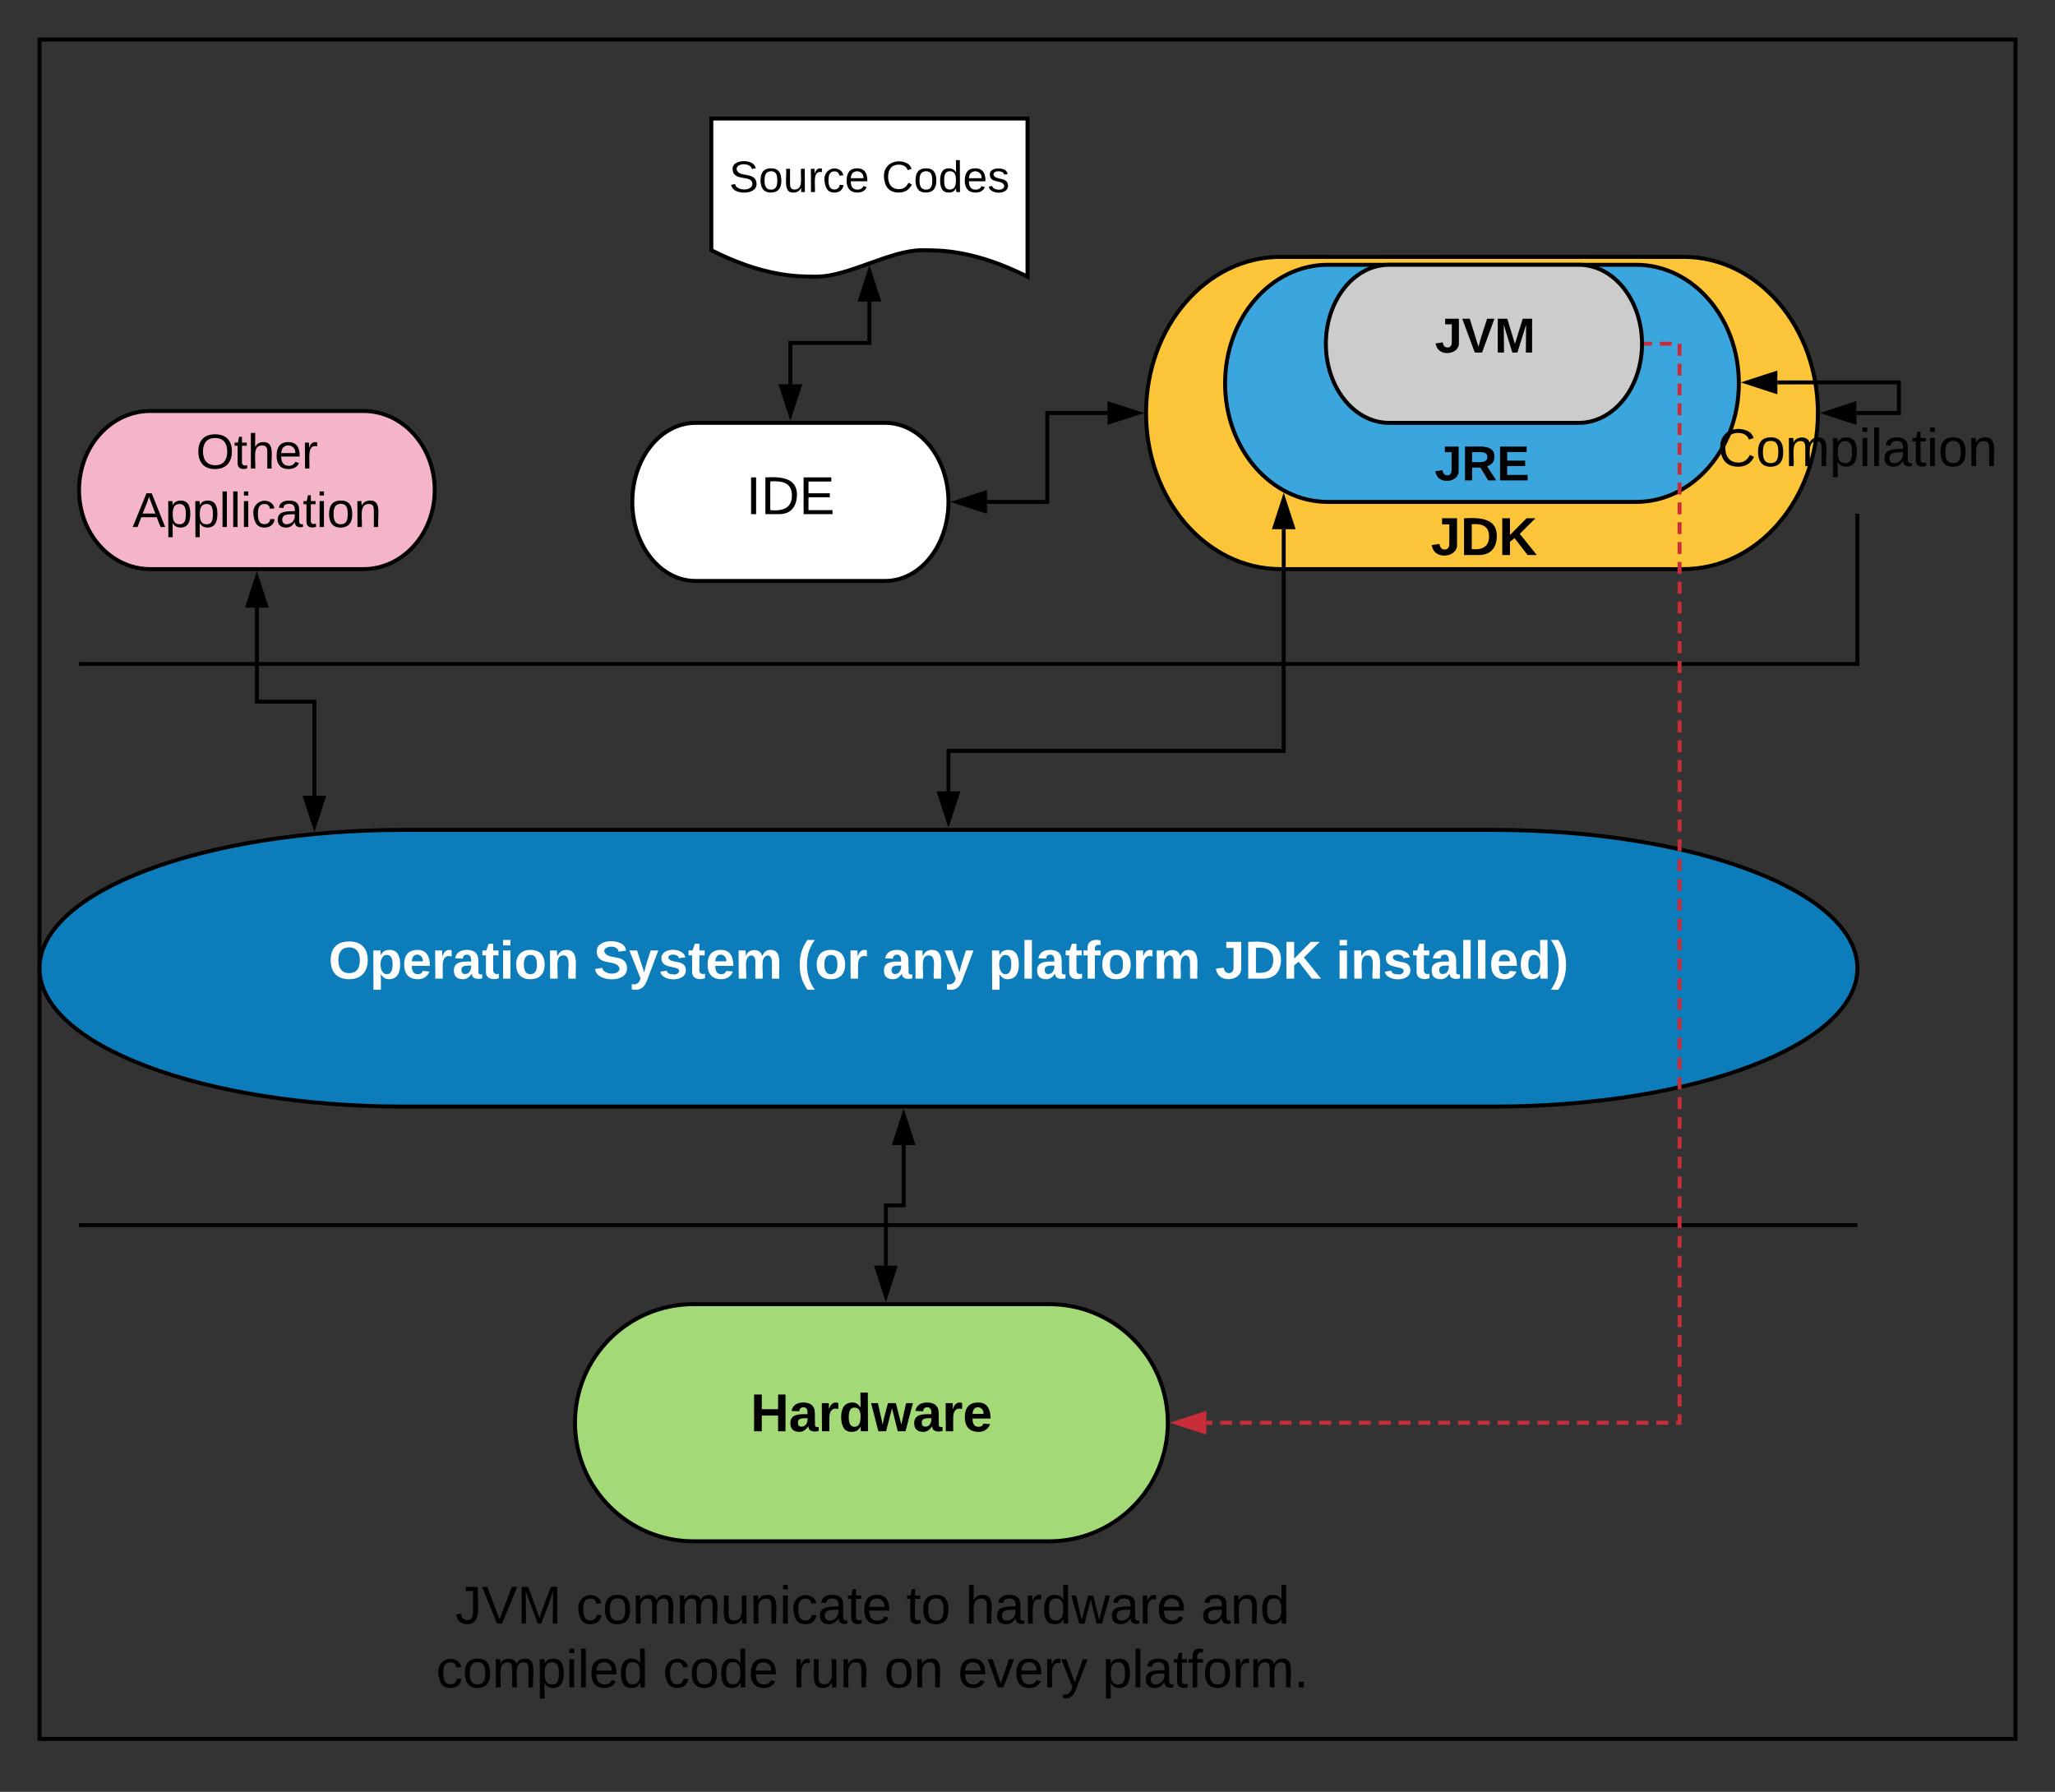<svg xmlns="http://www.w3.org/2000/svg" xmlns:xlink="http://www.w3.org/1999/xlink" xmlns:lucid="lucid" width="1040" height="906.8"><rect width="100%" height="100%" fill="#333333" stroke="none"/><g transform="translate(-120 -20)" lucid:page-tab-id="0_0"><path d="M140 40h1000v860H140z" stroke="#000" stroke-width="2" fill="#fff" fill-opacity="0"/><path d="M480 80h160v80c-26.72-13.36-43.36-13.36-53.44-13.36-16 0-37.28 13.36-53.28 13.36-9.92 0-26.72 0-53.28-13.36z" stroke="#000" stroke-width="2" fill="#fff"/><use xlink:href="#a" transform="matrix(1,0,0,1,485,85) translate(3.988 32.206)"/><use xlink:href="#b" transform="matrix(1,0,0,1,485,85) translate(81.235 32.206)"/><path d="M568 234c17.67 0 32 17.9 32 40s-14.33 40-32 40h-96c-17.67 0-32-17.9-32-40s14.33-40 32-40z" stroke="#000" stroke-width="2" fill="#fff"/><use xlink:href="#c" transform="matrix(1,0,0,1,445,239) translate(52.63 41.199)"/><path d="M972 150c37.56 0 68 35.37 68 79s-30.44 79-68 79H768c-37.56 0-68-35.37-68-79s30.44-79 68-79z" stroke="#000" stroke-width="2" fill="#fcc438"/><use xlink:href="#d" transform="matrix(1,0,0,1,705,155) translate(148.525 79.15)"/><path d="M948 154c28.72 0 52 26.86 52 60s-23.28 60-52 60H792c-28.72 0-52-26.86-52-60s23.28-60 52-60z" stroke="#000" stroke-width="2" fill="#3aa6dd"/><use xlink:href="#e" transform="matrix(1,0,0,1,745,159) translate(108.525 59.087)"/><path d="M811 265h120v60H811z" stroke="#000" stroke-opacity="0" stroke-width="2" fill="#fff" fill-opacity="0"/><use xlink:href="#f" transform="matrix(1,0,0,1,816,270) translate(28.186 30.886)"/><path d="M919 154c17.67 0 32 17.9 32 40s-14.33 40-32 40h-96c-17.67 0-32-17.9-32-40s14.33-40 32-40z" stroke="#000" stroke-width="2" fill="#ccc"/><use xlink:href="#g" transform="matrix(1,0,0,1,796,159) translate(50.182 39.421)"/><path d="M810 229h120v60H810z" stroke="#000" stroke-opacity="0" stroke-width="2" fill="#fff" fill-opacity="0"/><use xlink:href="#h" transform="matrix(1,0,0,1,815,234) translate(31.053 29.108)"/><path d="M161 356h899v-75M161.03 356H160" stroke="#000" stroke-width="2" fill="none"/><path d="M1061 281.03h-2V280h2z"/><path d="M876 440c101.62 0 184 31.34 184 70s-82.38 70-184 70H324c-101.62 0-184-31.34-184-70s82.38-70 184-70z" stroke="#000" stroke-width="2" fill="#0c7cba"/><use xlink:href="#i" transform="matrix(1,0,0,1,145,445) translate(141.222 70.261)"/><use xlink:href="#j" transform="matrix(1,0,0,1,145,445) translate(275.367 70.261)"/><use xlink:href="#k" transform="matrix(1,0,0,1,145,445) translate(378.367 70.261)"/><use xlink:href="#l" transform="matrix(1,0,0,1,145,445) translate(421.538 70.261)"/><use xlink:href="#m" transform="matrix(1,0,0,1,145,445) translate(475.241 70.261)"/><use xlink:href="#n" transform="matrix(1,0,0,1,145,445) translate(589.967 70.261)"/><use xlink:href="#o" transform="matrix(1,0,0,1,145,445) translate(651.065 70.261)"/><path d="M560 172.6v20.95h-40v20.95" stroke="#000" stroke-width="2" fill="none"/><path d="M560 157.34l4.64 14.27h-9.28zM520 229.76l-4.64-14.26h9.28z" stroke="#000" stroke-width="2"/><path d="M619.5 274H650v-45h30.5" stroke="#000" stroke-width="2" fill="none"/><path d="M604.24 274l14.26-4.64v9.28zM695.76 229l-14.26 4.64v-9.28z" stroke="#000" stroke-width="2"/><path d="M304 228c19.88 0 36 17.9 36 40s-16.12 40-36 40H196c-19.88 0-36-17.9-36-40s16.12-40 36-40z" stroke="#000" stroke-width="2" fill="#f5b5c8"/><use xlink:href="#p" transform="matrix(1,0,0,1,165,233) translate(54.206 24.108)"/><use xlink:href="#q" transform="matrix(1,0,0,1,165,233) translate(22.105 53.708)"/><path d="M769.67 287.83V400H600v20.5" stroke="#000" stroke-width="2" fill="none"/><path d="M769.67 272.56l4.64 14.27h-9.26zM600 435.76l-4.64-14.26h9.28z" stroke="#000" stroke-width="2"/><path d="M250 327.5v47.58h29.1v47.58" stroke="#000" stroke-width="2" fill="none"/><path d="M250 312.24l4.64 14.26h-9.28zM279.1 437.93l-4.64-14.27h9.27z" stroke="#000" stroke-width="2"/><path d="M161 640h898M161.03 640H160M1058.97 640h1.03" stroke="#000" stroke-width="2" fill="none"/><path d="M651 680c33.14 0 60 26.86 60 60s-26.86 60-60 60H471c-33.14 0-60-26.86-60-60s26.86-60 60-60z" stroke="#000" stroke-width="2" fill="#a3d977"/><use xlink:href="#r" transform="matrix(1,0,0,1,416,685) translate(83.828 59.324)"/><path d="M577.33 599.5V630h-9v30.5" stroke="#000" stroke-width="2" fill="none"/><path d="M577.33 584.24l4.64 14.26h-9.27zM568.33 675.76l-4.63-14.26h9.27z" stroke="#000" stroke-width="2"/><path d="M1019.5 213.53h61.5V229h-21.5" stroke="#000" stroke-width="2" fill="none"/><path d="M1004.22 213.53l14.27-4.63v9.27zM1044.24 229l14.26-4.64v9.28z" stroke="#000" stroke-width="2"/><path d="M980 220h160v60H980z" stroke="#000" stroke-opacity="0" stroke-width="2" fill="#fff" fill-opacity="0"/><g><use xlink:href="#s" transform="matrix(1,0,0,1,985,225) translate(4.23 30.886)"/></g><path d="M730.5 740h3m4.02 0h6.02m4.02 0h6m4.03 0h6m4.02 0h6.02m4 0h6.03m4 0h6.03m4 0h6.03m4 0h6.03m4 0h6.03m4 0h6.02m4.02 0h6.02m4 0h6.03m4 0h6.02m4 0h6.03m4 0H884m4 0h6.03m4.02 0h6.02m4 0h6.03m4.02 0h6m4.02 0h6.02m4 0h6.03m4 0h6.03m4 0h6.03m4 0H970v-4.26m0-4v-6.03m0-4v-6.02m0-4.02v-6m0-4.03v-6.02m0-4v-6.02m0-4v-6.03m0-4v-6.03m0-4v-6.03m0-4.02v-6.02m0-4v-6.03m0-4.02v-6m0-4.02v-6.02m0-4v-6.03m0-4v-6.03m0-4v-6.03m0-4v-6.03m0-4v-6.03m0-4v-6.02m0-4.02v-6m0-4.03v-6.02m0-4v-6.02m0-4v-6.03m0-4V505m0-4v-6.03m0-4.02v-6.02m0-4v-6.03m0-4v-6.03m0-4.02v-6m0-4.03v-6.02m0-4v-6.03m0-4v-6.03m0-4v-6.03m0-4v-6.03m0-4v-6.02m0-4v-6.03m0-4.02v-6m0-4.03v-6.02m0-4v-6.03m0-4v-6.03m0-4v-6.03m0-4.02v-6.02m0-4v-6.03m0-4v-6.03m0-4.02v-6m0-4.03v-6.02m0-4v-6.03m0-4v-6.03m0-4v-6.03m0-4v-6.03m0-4v-6.02m0-4v-6.03m0-4.02v-6m0-4.03v-6.02m0-4v-6.03m-3.96-.05h-6.02m-4 0H953" stroke="#c92d39" stroke-width="2" fill="none"/><path d="M715.24 740l14.26-4.64v9.28z" stroke="#c92d39" stroke-width="2" fill="#c92d39"/><path d="M953.03 195h-1.1l.07-1-.03-1h1.06z" fill="#c92d39"/><path d="M331 800h460v106.8H331z" stroke="#000" stroke-opacity="0" stroke-width="2" fill="#fff" fill-opacity="0"/><g><use xlink:href="#t" transform="matrix(1,0,0,1,336,805) translate(14.385 36.667)"/><use xlink:href="#u" transform="matrix(1,0,0,1,336,805) translate(75.557 36.667)"/><use xlink:href="#v" transform="matrix(1,0,0,1,336,805) translate(242.642 36.667)"/><use xlink:href="#w" transform="matrix(1,0,0,1,336,805) translate(272.518 36.667)"/><use xlink:href="#x" transform="matrix(1,0,0,1,336,805) translate(391.8 36.667)"/><use xlink:href="#y" transform="matrix(1,0,0,1,336,805) translate(4.712 68.934)"/><use xlink:href="#z" transform="matrix(1,0,0,1,336,805) translate(119.513 68.934)"/><use xlink:href="#A" transform="matrix(1,0,0,1,336,805) translate(185.241 68.934)"/><use xlink:href="#B" transform="matrix(1,0,0,1,336,805) translate(231.475 68.934)"/><use xlink:href="#C" transform="matrix(1,0,0,1,336,805) translate(268.821 68.934)"/><use xlink:href="#D" transform="matrix(1,0,0,1,336,805) translate(341.944 68.934)"/></g><defs><path d="M185-189c-5-48-123-54-124 2 14 75 158 14 163 119 3 78-121 87-175 55-17-10-28-26-33-46l33-7c5 56 141 63 141-1 0-78-155-14-162-118-5-82 145-84 179-34 5 7 8 16 11 25" id="E"/><path d="M100-194c62-1 85 37 85 99 1 63-27 99-86 99S16-35 15-95c0-66 28-99 85-99zM99-20c44 1 53-31 53-75 0-43-8-75-51-75s-53 32-53 75 10 74 51 75" id="F"/><path d="M84 4C-5 8 30-112 23-190h32v120c0 31 7 50 39 49 72-2 45-101 50-169h31l1 190h-30c-1-10 1-25-2-33-11 22-28 36-60 37" id="G"/><path d="M114-163C36-179 61-72 57 0H25l-1-190h30c1 12-1 29 2 39 6-27 23-49 58-41v29" id="H"/><path d="M96-169c-40 0-48 33-48 73s9 75 48 75c24 0 41-14 43-38l32 2c-6 37-31 61-74 61-59 0-76-41-82-99-10-93 101-131 147-64 4 7 5 14 7 22l-32 3c-4-21-16-35-41-35" id="I"/><path d="M100-194c63 0 86 42 84 106H49c0 40 14 67 53 68 26 1 43-12 49-29l28 8c-11 28-37 45-77 45C44 4 14-33 15-96c1-61 26-98 85-98zm52 81c6-60-76-77-97-28-3 7-6 17-6 28h103" id="J"/><g id="a"><use transform="matrix(0.062,0,0,0.062,0,0)" xlink:href="#E"/><use transform="matrix(0.062,0,0,0.062,14.963,0)" xlink:href="#F"/><use transform="matrix(0.062,0,0,0.062,27.432,0)" xlink:href="#G"/><use transform="matrix(0.062,0,0,0.062,39.901,0)" xlink:href="#H"/><use transform="matrix(0.062,0,0,0.062,47.32,0)" xlink:href="#I"/><use transform="matrix(0.062,0,0,0.062,58.543,0)" xlink:href="#J"/></g><path d="M212-179c-10-28-35-45-73-45-59 0-87 40-87 99 0 60 29 101 89 101 43 0 62-24 78-52l27 14C228-24 195 4 139 4 59 4 22-46 18-125c-6-104 99-153 187-111 19 9 31 26 39 46" id="K"/><path d="M85-194c31 0 48 13 60 33l-1-100h32l1 261h-30c-2-10 0-23-3-31C134-8 116 4 85 4 32 4 16-35 15-94c0-66 23-100 70-100zm9 24c-40 0-46 34-46 75 0 40 6 74 45 74 42 0 51-32 51-76 0-42-9-74-50-73" id="L"/><path d="M135-143c-3-34-86-38-87 0 15 53 115 12 119 90S17 21 10-45l28-5c4 36 97 45 98 0-10-56-113-15-118-90-4-57 82-63 122-42 12 7 21 19 24 35" id="M"/><g id="b"><use transform="matrix(0.062,0,0,0.062,0,0)" xlink:href="#K"/><use transform="matrix(0.062,0,0,0.062,16.148,0)" xlink:href="#F"/><use transform="matrix(0.062,0,0,0.062,28.617,0)" xlink:href="#L"/><use transform="matrix(0.062,0,0,0.062,41.086,0)" xlink:href="#J"/><use transform="matrix(0.062,0,0,0.062,53.555,0)" xlink:href="#M"/></g><path d="M33 0v-248h34V0H33" id="N"/><path d="M30-248c118-7 216 8 213 122C240-48 200 0 122 0H30v-248zM63-27c89 8 146-16 146-99s-60-101-146-95v194" id="O"/><path d="M30 0v-248h187v28H63v79h144v27H63v87h162V0H30" id="P"/><g id="c"><use transform="matrix(0.075,0,0,0.075,0,0)" xlink:href="#N"/><use transform="matrix(0.075,0,0,0.075,7.469,0)" xlink:href="#O"/><use transform="matrix(0.075,0,0,0.075,26.814,0)" xlink:href="#P"/></g><path d="M153-248C145-148 188 4 80 4 36 3 13-21 6-62l32-5c4 25 16 42 43 43 27 0 39-20 39-49v-147H72v-28h81" id="Q"/><path d="M194 0L95-120 63-95V0H30v-248h33v124l119-124h40L117-140 236 0h-42" id="R"/><g id="d"><use transform="matrix(0.05,0,0,0.05,0,0)" xlink:href="#Q"/><use transform="matrix(0.05,0,0,0.05,9,0)" xlink:href="#O"/><use transform="matrix(0.05,0,0,0.05,21.95,0)" xlink:href="#R"/></g><path d="M233-177c-1 41-23 64-60 70L243 0h-38l-65-103H63V0H30v-248c88 3 205-21 203 71zM63-129c60-2 137 13 137-47 0-61-80-42-137-45v92" id="S"/><g id="e"><use transform="matrix(0.05,0,0,0.05,0,0)" xlink:href="#Q"/><use transform="matrix(0.05,0,0,0.05,9,0)" xlink:href="#S"/><use transform="matrix(0.05,0,0,0.05,21.95,0)" xlink:href="#P"/></g><path d="M176-78C186 10 51 31 16-35c-5-9-9-19-11-32l52-8c4 21 12 37 35 38 23 0 32-16 32-40v-130H75v-41h101v170" id="T"/><path d="M24-248c120-7 223 5 221 122C244-46 201 0 124 0H24v-248zM76-40c74 7 117-18 117-86 0-67-45-88-117-82v168" id="U"/><path d="M195 0l-88-114-31 24V0H24v-248h52v113l112-113h60L142-143 257 0h-62" id="V"/><g id="f"><use transform="matrix(0.075,0,0,0.075,0,0)" xlink:href="#T"/><use transform="matrix(0.075,0,0,0.075,14.938,0)" xlink:href="#U"/><use transform="matrix(0.075,0,0,0.075,34.283,0)" xlink:href="#V"/></g><path d="M147 0H94L2-248h55l64 206c17-72 42-137 63-206h54" id="W"/><path d="M230 0l2-204L168 0h-37L68-204 70 0H24v-248h70l56 185 57-185h69V0h-46" id="X"/><g id="g"><use transform="matrix(0.069,0,0,0.069,0,0)" xlink:href="#T"/><use transform="matrix(0.069,0,0,0.069,13.704,0)" xlink:href="#W"/><use transform="matrix(0.069,0,0,0.069,30.148,0)" xlink:href="#X"/></g><path d="M240-174c0 40-23 61-54 70L253 0h-59l-57-94H76V0H24v-248c93 4 217-23 216 74zM76-134c48-2 112 12 112-38 0-48-66-32-112-35v73" id="Y"/><path d="M24 0v-248h195v40H76v63h132v40H76v65h150V0H24" id="Z"/><g id="h"><use transform="matrix(0.069,0,0,0.069,0,0)" xlink:href="#T"/><use transform="matrix(0.069,0,0,0.069,13.704,0)" xlink:href="#Y"/><use transform="matrix(0.069,0,0,0.069,31.45,0)" xlink:href="#Z"/></g><path fill="#fff" d="M140-251c80 0 125 45 125 126S219 4 139 4C58 4 15-44 15-125s44-126 125-126zm-1 214c52 0 73-35 73-88 0-50-21-86-72-86-52 0-73 35-73 86s22 88 72 88" id="aa"/><path fill="#fff" d="M135-194c53 0 70 44 70 98 0 56-19 98-73 100-31 1-45-17-59-34 3 33 2 69 2 105H25l-1-265h48c2 10 0 23 3 31 11-24 29-35 60-35zM114-30c33 0 39-31 40-66 0-38-9-64-40-64-56 0-55 130 0 130" id="ab"/><path fill="#fff" d="M185-48c-13 30-37 53-82 52C43 2 14-33 14-96s30-98 90-98c62 0 83 45 84 108H66c0 31 8 55 39 56 18 0 30-7 34-22zm-45-69c5-46-57-63-70-21-2 6-4 13-4 21h74" id="ac"/><path fill="#fff" d="M135-150c-39-12-60 13-60 57V0H25l-1-190h47c2 13-1 29 3 40 6-28 27-53 61-41v41" id="ad"/><path fill="#fff" d="M133-34C117-15 103 5 69 4 32 3 11-16 11-54c-1-60 55-63 116-61 1-26-3-47-28-47-18 1-26 9-28 27l-52-2c7-38 36-58 82-57s74 22 75 68l1 82c-1 14 12 18 25 15v27c-30 8-71 5-69-32zm-48 3c29 0 43-24 42-57-32 0-66-3-65 30 0 17 8 27 23 27" id="ae"/><path fill="#fff" d="M115-3C79 11 28 4 28-45v-112H4v-33h27l15-45h31v45h36v33H77v99c-1 23 16 31 38 25v30" id="af"/><path fill="#fff" d="M25-224v-37h50v37H25zM25 0v-190h50V0H25" id="ag"/><path fill="#fff" d="M110-194c64 0 96 36 96 99 0 64-35 99-97 99-61 0-95-36-95-99 0-62 34-99 96-99zm-1 164c35 0 45-28 45-65 0-40-10-65-43-65-34 0-45 26-45 65 0 36 10 65 43 65" id="ah"/><path fill="#fff" d="M135-194c87-1 58 113 63 194h-50c-7-57 23-157-34-157-59 0-34 97-39 157H25l-1-190h47c2 12-1 28 3 38 12-26 28-41 61-42" id="ai"/><g id="i"><use transform="matrix(0.075,0,0,0.075,0,0)" xlink:href="#aa"/><use transform="matrix(0.075,0,0,0.075,20.914,0)" xlink:href="#ab"/><use transform="matrix(0.075,0,0,0.075,37.271,0)" xlink:href="#ac"/><use transform="matrix(0.075,0,0,0.075,52.209,0)" xlink:href="#ad"/><use transform="matrix(0.075,0,0,0.075,62.666,0)" xlink:href="#ae"/><use transform="matrix(0.075,0,0,0.075,77.604,0)" xlink:href="#af"/><use transform="matrix(0.075,0,0,0.075,86.493,0)" xlink:href="#ag"/><use transform="matrix(0.075,0,0,0.075,93.962,0)" xlink:href="#ah"/><use transform="matrix(0.075,0,0,0.075,110.319,0)" xlink:href="#ai"/></g><path fill="#fff" d="M169-182c-1-43-94-46-97-3 18 66 151 10 154 114 3 95-165 93-204 36-6-8-10-19-12-30l50-8c3 46 112 56 116 5-17-69-150-10-154-114-4-87 153-88 188-35 5 8 8 18 10 28" id="aj"/><path fill="#fff" d="M123 10C108 53 80 86 19 72V37c35 8 53-11 59-39L3-190h52l48 148c12-52 28-100 44-148h51" id="ak"/><path fill="#fff" d="M137-138c1-29-70-34-71-4 15 46 118 7 119 86 1 83-164 76-172 9l43-7c4 19 20 25 44 25 33 8 57-30 24-41C81-84 22-81 20-136c-2-80 154-74 161-7" id="al"/><path fill="#fff" d="M220-157c-53 9-28 100-34 157h-49v-107c1-27-5-49-29-50C55-147 81-57 75 0H25l-1-190h47c2 12-1 28 3 38 10-53 101-56 108 0 13-22 24-43 59-42 82 1 51 116 57 194h-49v-107c-1-25-5-48-29-50" id="am"/><g id="j"><use transform="matrix(0.075,0,0,0.075,0,0)" xlink:href="#aj"/><use transform="matrix(0.075,0,0,0.075,17.926,0)" xlink:href="#ak"/><use transform="matrix(0.075,0,0,0.075,32.864,0)" xlink:href="#al"/><use transform="matrix(0.075,0,0,0.075,47.802,0)" xlink:href="#af"/><use transform="matrix(0.075,0,0,0.075,56.691,0)" xlink:href="#ac"/><use transform="matrix(0.075,0,0,0.075,71.629,0)" xlink:href="#am"/></g><path fill="#fff" d="M67-93c0 74 22 123 53 168H70C40 30 18-18 18-93s22-123 52-168h50c-32 44-53 94-53 168" id="an"/><g id="k"><use transform="matrix(0.075,0,0,0.075,0,0)" xlink:href="#an"/><use transform="matrix(0.075,0,0,0.075,8.888,0)" xlink:href="#ah"/><use transform="matrix(0.075,0,0,0.075,25.246,0)" xlink:href="#ad"/></g><g id="l"><use transform="matrix(0.075,0,0,0.075,0,0)" xlink:href="#ae"/><use transform="matrix(0.075,0,0,0.075,14.938,0)" xlink:href="#ai"/><use transform="matrix(0.075,0,0,0.075,31.296,0)" xlink:href="#ak"/></g><path fill="#fff" d="M25 0v-261h50V0H25" id="ao"/><path fill="#fff" d="M121-226c-27-7-43 5-38 36h38v33H83V0H34v-157H6v-33h28c-9-59 32-81 87-68v32" id="ap"/><g id="m"><use transform="matrix(0.075,0,0,0.075,0,0)" xlink:href="#ab"/><use transform="matrix(0.075,0,0,0.075,16.357,0)" xlink:href="#ao"/><use transform="matrix(0.075,0,0,0.075,23.827,0)" xlink:href="#ae"/><use transform="matrix(0.075,0,0,0.075,38.765,0)" xlink:href="#af"/><use transform="matrix(0.075,0,0,0.075,47.653,0)" xlink:href="#ap"/><use transform="matrix(0.075,0,0,0.075,56.541,0)" xlink:href="#ah"/><use transform="matrix(0.075,0,0,0.075,72.899,0)" xlink:href="#ad"/><use transform="matrix(0.075,0,0,0.075,83.356,0)" xlink:href="#am"/></g><path fill="#fff" d="M176-78C186 10 51 31 16-35c-5-9-9-19-11-32l52-8c4 21 12 37 35 38 23 0 32-16 32-40v-130H75v-41h101v170" id="aq"/><path fill="#fff" d="M24-248c120-7 223 5 221 122C244-46 201 0 124 0H24v-248zM76-40c74 7 117-18 117-86 0-67-45-88-117-82v168" id="ar"/><path fill="#fff" d="M195 0l-88-114-31 24V0H24v-248h52v113l112-113h60L142-143 257 0h-62" id="as"/><g id="n"><use transform="matrix(0.075,0,0,0.075,0,0)" xlink:href="#aq"/><use transform="matrix(0.075,0,0,0.075,14.938,0)" xlink:href="#ar"/><use transform="matrix(0.075,0,0,0.075,34.283,0)" xlink:href="#as"/></g><path fill="#fff" d="M88-194c31-1 46 15 58 34l-1-101h50l1 261h-48c-2-10 0-23-3-31C134-8 116 4 84 4 32 4 16-41 15-95c0-56 19-97 73-99zm17 164c33 0 40-30 41-66 1-37-9-64-41-64s-38 30-39 65c0 43 13 65 39 65" id="at"/><path fill="#fff" d="M102-93c0 74-22 123-52 168H0C30 29 54-18 53-93c0-74-22-123-53-168h50c30 45 52 94 52 168" id="au"/><g id="o"><use transform="matrix(0.075,0,0,0.075,0,0)" xlink:href="#ag"/><use transform="matrix(0.075,0,0,0.075,7.469,0)" xlink:href="#ai"/><use transform="matrix(0.075,0,0,0.075,23.827,0)" xlink:href="#al"/><use transform="matrix(0.075,0,0,0.075,38.765,0)" xlink:href="#af"/><use transform="matrix(0.075,0,0,0.075,47.653,0)" xlink:href="#ae"/><use transform="matrix(0.075,0,0,0.075,62.591,0)" xlink:href="#ao"/><use transform="matrix(0.075,0,0,0.075,70.06,0)" xlink:href="#ao"/><use transform="matrix(0.075,0,0,0.075,77.53,0)" xlink:href="#ac"/><use transform="matrix(0.075,0,0,0.075,92.468,0)" xlink:href="#at"/><use transform="matrix(0.075,0,0,0.075,108.825,0)" xlink:href="#au"/></g><path d="M140-251c81 0 123 46 123 126C263-46 219 4 140 4 59 4 17-45 17-125s42-126 123-126zm0 227c63 0 89-41 89-101s-29-99-89-99c-61 0-89 39-89 99S79-25 140-24" id="av"/><path d="M59-47c-2 24 18 29 38 22v24C64 9 27 4 27-40v-127H5v-23h24l9-43h21v43h35v23H59v120" id="aw"/><path d="M106-169C34-169 62-67 57 0H25v-261h32l-1 103c12-21 28-36 61-36 89 0 53 116 60 194h-32v-121c2-32-8-49-39-48" id="ax"/><g id="p"><use transform="matrix(0.069,0,0,0.069,0,0)" xlink:href="#av"/><use transform="matrix(0.069,0,0,0.069,19.185,0)" xlink:href="#aw"/><use transform="matrix(0.069,0,0,0.069,26.037,0)" xlink:href="#ax"/><use transform="matrix(0.069,0,0,0.069,39.741,0)" xlink:href="#J"/><use transform="matrix(0.069,0,0,0.069,53.444,0)" xlink:href="#H"/></g><path d="M205 0l-28-72H64L36 0H1l101-248h38L239 0h-34zm-38-99l-47-123c-12 45-31 82-46 123h93" id="ay"/><path d="M115-194c55 1 70 41 70 98S169 2 115 4C84 4 66-9 55-30l1 105H24l-1-265h31l2 30c10-21 28-34 59-34zm-8 174c40 0 45-34 45-75s-6-73-45-74c-42 0-51 32-51 76 0 43 10 73 51 73" id="az"/><path d="M24 0v-261h32V0H24" id="aA"/><path d="M24-231v-30h32v30H24zM24 0v-190h32V0H24" id="aB"/><path d="M141-36C126-15 110 5 73 4 37 3 15-17 15-53c-1-64 63-63 125-63 3-35-9-54-41-54-24 1-41 7-42 31l-33-3c5-37 33-52 76-52 45 0 72 20 72 64v82c-1 20 7 32 28 27v20c-31 9-61-2-59-35zM48-53c0 20 12 33 32 33 41-3 63-29 60-74-43 2-92-5-92 41" id="aC"/><path d="M117-194c89-4 53 116 60 194h-32v-121c0-31-8-49-39-48C34-167 62-67 57 0H25l-1-190h30c1 10-1 24 2 32 11-22 29-35 61-36" id="aD"/><g id="q"><use transform="matrix(0.069,0,0,0.069,0,0)" xlink:href="#ay"/><use transform="matrix(0.069,0,0,0.069,16.444,0)" xlink:href="#az"/><use transform="matrix(0.069,0,0,0.069,30.148,0)" xlink:href="#az"/><use transform="matrix(0.069,0,0,0.069,43.852,0)" xlink:href="#aA"/><use transform="matrix(0.069,0,0,0.069,49.265,0)" xlink:href="#aA"/><use transform="matrix(0.069,0,0,0.069,54.678,0)" xlink:href="#aB"/><use transform="matrix(0.069,0,0,0.069,60.091,0)" xlink:href="#I"/><use transform="matrix(0.069,0,0,0.069,72.424,0)" xlink:href="#aC"/><use transform="matrix(0.069,0,0,0.069,86.128,0)" xlink:href="#aw"/><use transform="matrix(0.069,0,0,0.069,92.98,0)" xlink:href="#aB"/><use transform="matrix(0.069,0,0,0.069,98.393,0)" xlink:href="#F"/><use transform="matrix(0.069,0,0,0.069,112.096,0)" xlink:href="#aD"/></g><path d="M186 0v-106H76V0H24v-248h52v99h110v-99h50V0h-50" id="aE"/><path d="M133-34C117-15 103 5 69 4 32 3 11-16 11-54c-1-60 55-63 116-61 1-26-3-47-28-47-18 1-26 9-28 27l-52-2c7-38 36-58 82-57s74 22 75 68l1 82c-1 14 12 18 25 15v27c-30 8-71 5-69-32zm-48 3c29 0 43-24 42-57-32 0-66-3-65 30 0 17 8 27 23 27" id="aF"/><path d="M135-150c-39-12-60 13-60 57V0H25l-1-190h47c2 13-1 29 3 40 6-28 27-53 61-41v41" id="aG"/><path d="M88-194c31-1 46 15 58 34l-1-101h50l1 261h-48c-2-10 0-23-3-31C134-8 116 4 84 4 32 4 16-41 15-95c0-56 19-97 73-99zm17 164c33 0 40-30 41-66 1-37-9-64-41-64s-38 30-39 65c0 43 13 65 39 65" id="aH"/><path d="M231 0h-52l-39-155L100 0H48L-1-190h46L77-45c9-52 24-97 36-145h53l37 145 32-145h46" id="aI"/><path d="M185-48c-13 30-37 53-82 52C43 2 14-33 14-96s30-98 90-98c62 0 83 45 84 108H66c0 31 8 55 39 56 18 0 30-7 34-22zm-45-69c5-46-57-63-70-21-2 6-4 13-4 21h74" id="aJ"/><g id="r"><use transform="matrix(0.075,0,0,0.075,0,0)" xlink:href="#aE"/><use transform="matrix(0.075,0,0,0.075,19.345,0)" xlink:href="#aF"/><use transform="matrix(0.075,0,0,0.075,34.283,0)" xlink:href="#aG"/><use transform="matrix(0.075,0,0,0.075,44.74,0)" xlink:href="#aH"/><use transform="matrix(0.075,0,0,0.075,61.098,0)" xlink:href="#aI"/><use transform="matrix(0.075,0,0,0.075,82.011,0)" xlink:href="#aF"/><use transform="matrix(0.075,0,0,0.075,96.949,0)" xlink:href="#aG"/><use transform="matrix(0.075,0,0,0.075,107.406,0)" xlink:href="#aJ"/></g><path d="M210-169c-67 3-38 105-44 169h-31v-121c0-29-5-50-35-48C34-165 62-65 56 0H25l-1-190h30c1 10-1 24 2 32 10-44 99-50 107 0 11-21 27-35 58-36 85-2 47 119 55 194h-31v-121c0-29-5-49-35-48" id="aK"/><g id="s"><use transform="matrix(0.075,0,0,0.075,0,0)" xlink:href="#K"/><use transform="matrix(0.075,0,0,0.075,19.345,0)" xlink:href="#F"/><use transform="matrix(0.075,0,0,0.075,34.283,0)" xlink:href="#aK"/><use transform="matrix(0.075,0,0,0.075,56.616,0)" xlink:href="#az"/><use transform="matrix(0.075,0,0,0.075,71.554,0)" xlink:href="#aB"/><use transform="matrix(0.075,0,0,0.075,77.455,0)" xlink:href="#aA"/><use transform="matrix(0.075,0,0,0.075,83.356,0)" xlink:href="#aC"/><use transform="matrix(0.075,0,0,0.075,98.294,0)" xlink:href="#aw"/><use transform="matrix(0.075,0,0,0.075,105.763,0)" xlink:href="#aB"/><use transform="matrix(0.075,0,0,0.075,111.664,0)" xlink:href="#F"/><use transform="matrix(0.075,0,0,0.075,126.602,0)" xlink:href="#aD"/></g><path d="M137 0h-34L2-248h35l83 218 83-218h36" id="aL"/><path d="M240 0l2-218c-23 76-54 145-80 218h-23L58-218 59 0H30v-248h44l77 211c21-75 51-140 76-211h43V0h-30" id="aM"/><g id="t"><use transform="matrix(0.075,0,0,0.075,0,0)" xlink:href="#Q"/><use transform="matrix(0.075,0,0,0.075,13.444,0)" xlink:href="#aL"/><use transform="matrix(0.075,0,0,0.075,31.37,0)" xlink:href="#aM"/></g><g id="u"><use transform="matrix(0.075,0,0,0.075,0,0)" xlink:href="#I"/><use transform="matrix(0.075,0,0,0.075,13.444,0)" xlink:href="#F"/><use transform="matrix(0.075,0,0,0.075,28.383,0)" xlink:href="#aK"/><use transform="matrix(0.075,0,0,0.075,50.715,0)" xlink:href="#aK"/><use transform="matrix(0.075,0,0,0.075,73.048,0)" xlink:href="#G"/><use transform="matrix(0.075,0,0,0.075,87.986,0)" xlink:href="#aD"/><use transform="matrix(0.075,0,0,0.075,102.925,0)" xlink:href="#aB"/><use transform="matrix(0.075,0,0,0.075,108.825,0)" xlink:href="#I"/><use transform="matrix(0.075,0,0,0.075,122.27,0)" xlink:href="#aC"/><use transform="matrix(0.075,0,0,0.075,137.208,0)" xlink:href="#aw"/><use transform="matrix(0.075,0,0,0.075,144.677,0)" xlink:href="#J"/></g><g id="v"><use transform="matrix(0.075,0,0,0.075,0,0)" xlink:href="#aw"/><use transform="matrix(0.075,0,0,0.075,7.469,0)" xlink:href="#F"/></g><path d="M206 0h-36l-40-164L89 0H53L-1-190h32L70-26l43-164h34l41 164 42-164h31" id="aN"/><g id="w"><use transform="matrix(0.075,0,0,0.075,0,0)" xlink:href="#ax"/><use transform="matrix(0.075,0,0,0.075,14.938,0)" xlink:href="#aC"/><use transform="matrix(0.075,0,0,0.075,29.877,0)" xlink:href="#H"/><use transform="matrix(0.075,0,0,0.075,38.765,0)" xlink:href="#L"/><use transform="matrix(0.075,0,0,0.075,53.703,0)" xlink:href="#aN"/><use transform="matrix(0.075,0,0,0.075,73.048,0)" xlink:href="#aC"/><use transform="matrix(0.075,0,0,0.075,87.986,0)" xlink:href="#H"/><use transform="matrix(0.075,0,0,0.075,96.875,0)" xlink:href="#J"/></g><g id="x"><use transform="matrix(0.075,0,0,0.075,0,0)" xlink:href="#aC"/><use transform="matrix(0.075,0,0,0.075,14.938,0)" xlink:href="#aD"/><use transform="matrix(0.075,0,0,0.075,29.877,0)" xlink:href="#L"/></g><g id="y"><use transform="matrix(0.075,0,0,0.075,0,0)" xlink:href="#I"/><use transform="matrix(0.075,0,0,0.075,13.444,0)" xlink:href="#F"/><use transform="matrix(0.075,0,0,0.075,28.383,0)" xlink:href="#aK"/><use transform="matrix(0.075,0,0,0.075,50.715,0)" xlink:href="#az"/><use transform="matrix(0.075,0,0,0.075,65.654,0)" xlink:href="#aB"/><use transform="matrix(0.075,0,0,0.075,71.554,0)" xlink:href="#aA"/><use transform="matrix(0.075,0,0,0.075,77.455,0)" xlink:href="#J"/><use transform="matrix(0.075,0,0,0.075,92.393,0)" xlink:href="#L"/></g><g id="z"><use transform="matrix(0.075,0,0,0.075,0,0)" xlink:href="#I"/><use transform="matrix(0.075,0,0,0.075,13.444,0)" xlink:href="#F"/><use transform="matrix(0.075,0,0,0.075,28.383,0)" xlink:href="#L"/><use transform="matrix(0.075,0,0,0.075,43.321,0)" xlink:href="#J"/></g><g id="A"><use transform="matrix(0.075,0,0,0.075,0,0)" xlink:href="#H"/><use transform="matrix(0.075,0,0,0.075,8.888,0)" xlink:href="#G"/><use transform="matrix(0.075,0,0,0.075,23.827,0)" xlink:href="#aD"/></g><g id="B"><use transform="matrix(0.075,0,0,0.075,0,0)" xlink:href="#F"/><use transform="matrix(0.075,0,0,0.075,14.938,0)" xlink:href="#aD"/></g><path d="M108 0H70L1-190h34L89-25l56-165h34" id="aO"/><path d="M179-190L93 31C79 59 56 82 12 73V49c39 6 53-20 64-50L1-190h34L92-34l54-156h33" id="aP"/><g id="C"><use transform="matrix(0.075,0,0,0.075,0,0)" xlink:href="#J"/><use transform="matrix(0.075,0,0,0.075,14.938,0)" xlink:href="#aO"/><use transform="matrix(0.075,0,0,0.075,28.383,0)" xlink:href="#J"/><use transform="matrix(0.075,0,0,0.075,43.321,0)" xlink:href="#H"/><use transform="matrix(0.075,0,0,0.075,52.209,0)" xlink:href="#aP"/></g><path d="M101-234c-31-9-42 10-38 44h38v23H63V0H32v-167H5v-23h27c-7-52 17-82 69-68v24" id="aQ"/><path d="M33 0v-38h34V0H33" id="aR"/><g id="D"><use transform="matrix(0.075,0,0,0.075,0,0)" xlink:href="#az"/><use transform="matrix(0.075,0,0,0.075,14.938,0)" xlink:href="#aA"/><use transform="matrix(0.075,0,0,0.075,20.839,0)" xlink:href="#aC"/><use transform="matrix(0.075,0,0,0.075,35.777,0)" xlink:href="#aw"/><use transform="matrix(0.075,0,0,0.075,43.246,0)" xlink:href="#aQ"/><use transform="matrix(0.075,0,0,0.075,50.715,0)" xlink:href="#F"/><use transform="matrix(0.075,0,0,0.075,65.654,0)" xlink:href="#H"/><use transform="matrix(0.075,0,0,0.075,74.542,0)" xlink:href="#aK"/><use transform="matrix(0.075,0,0,0.075,96.875,0)" xlink:href="#aR"/></g></defs></g></svg>